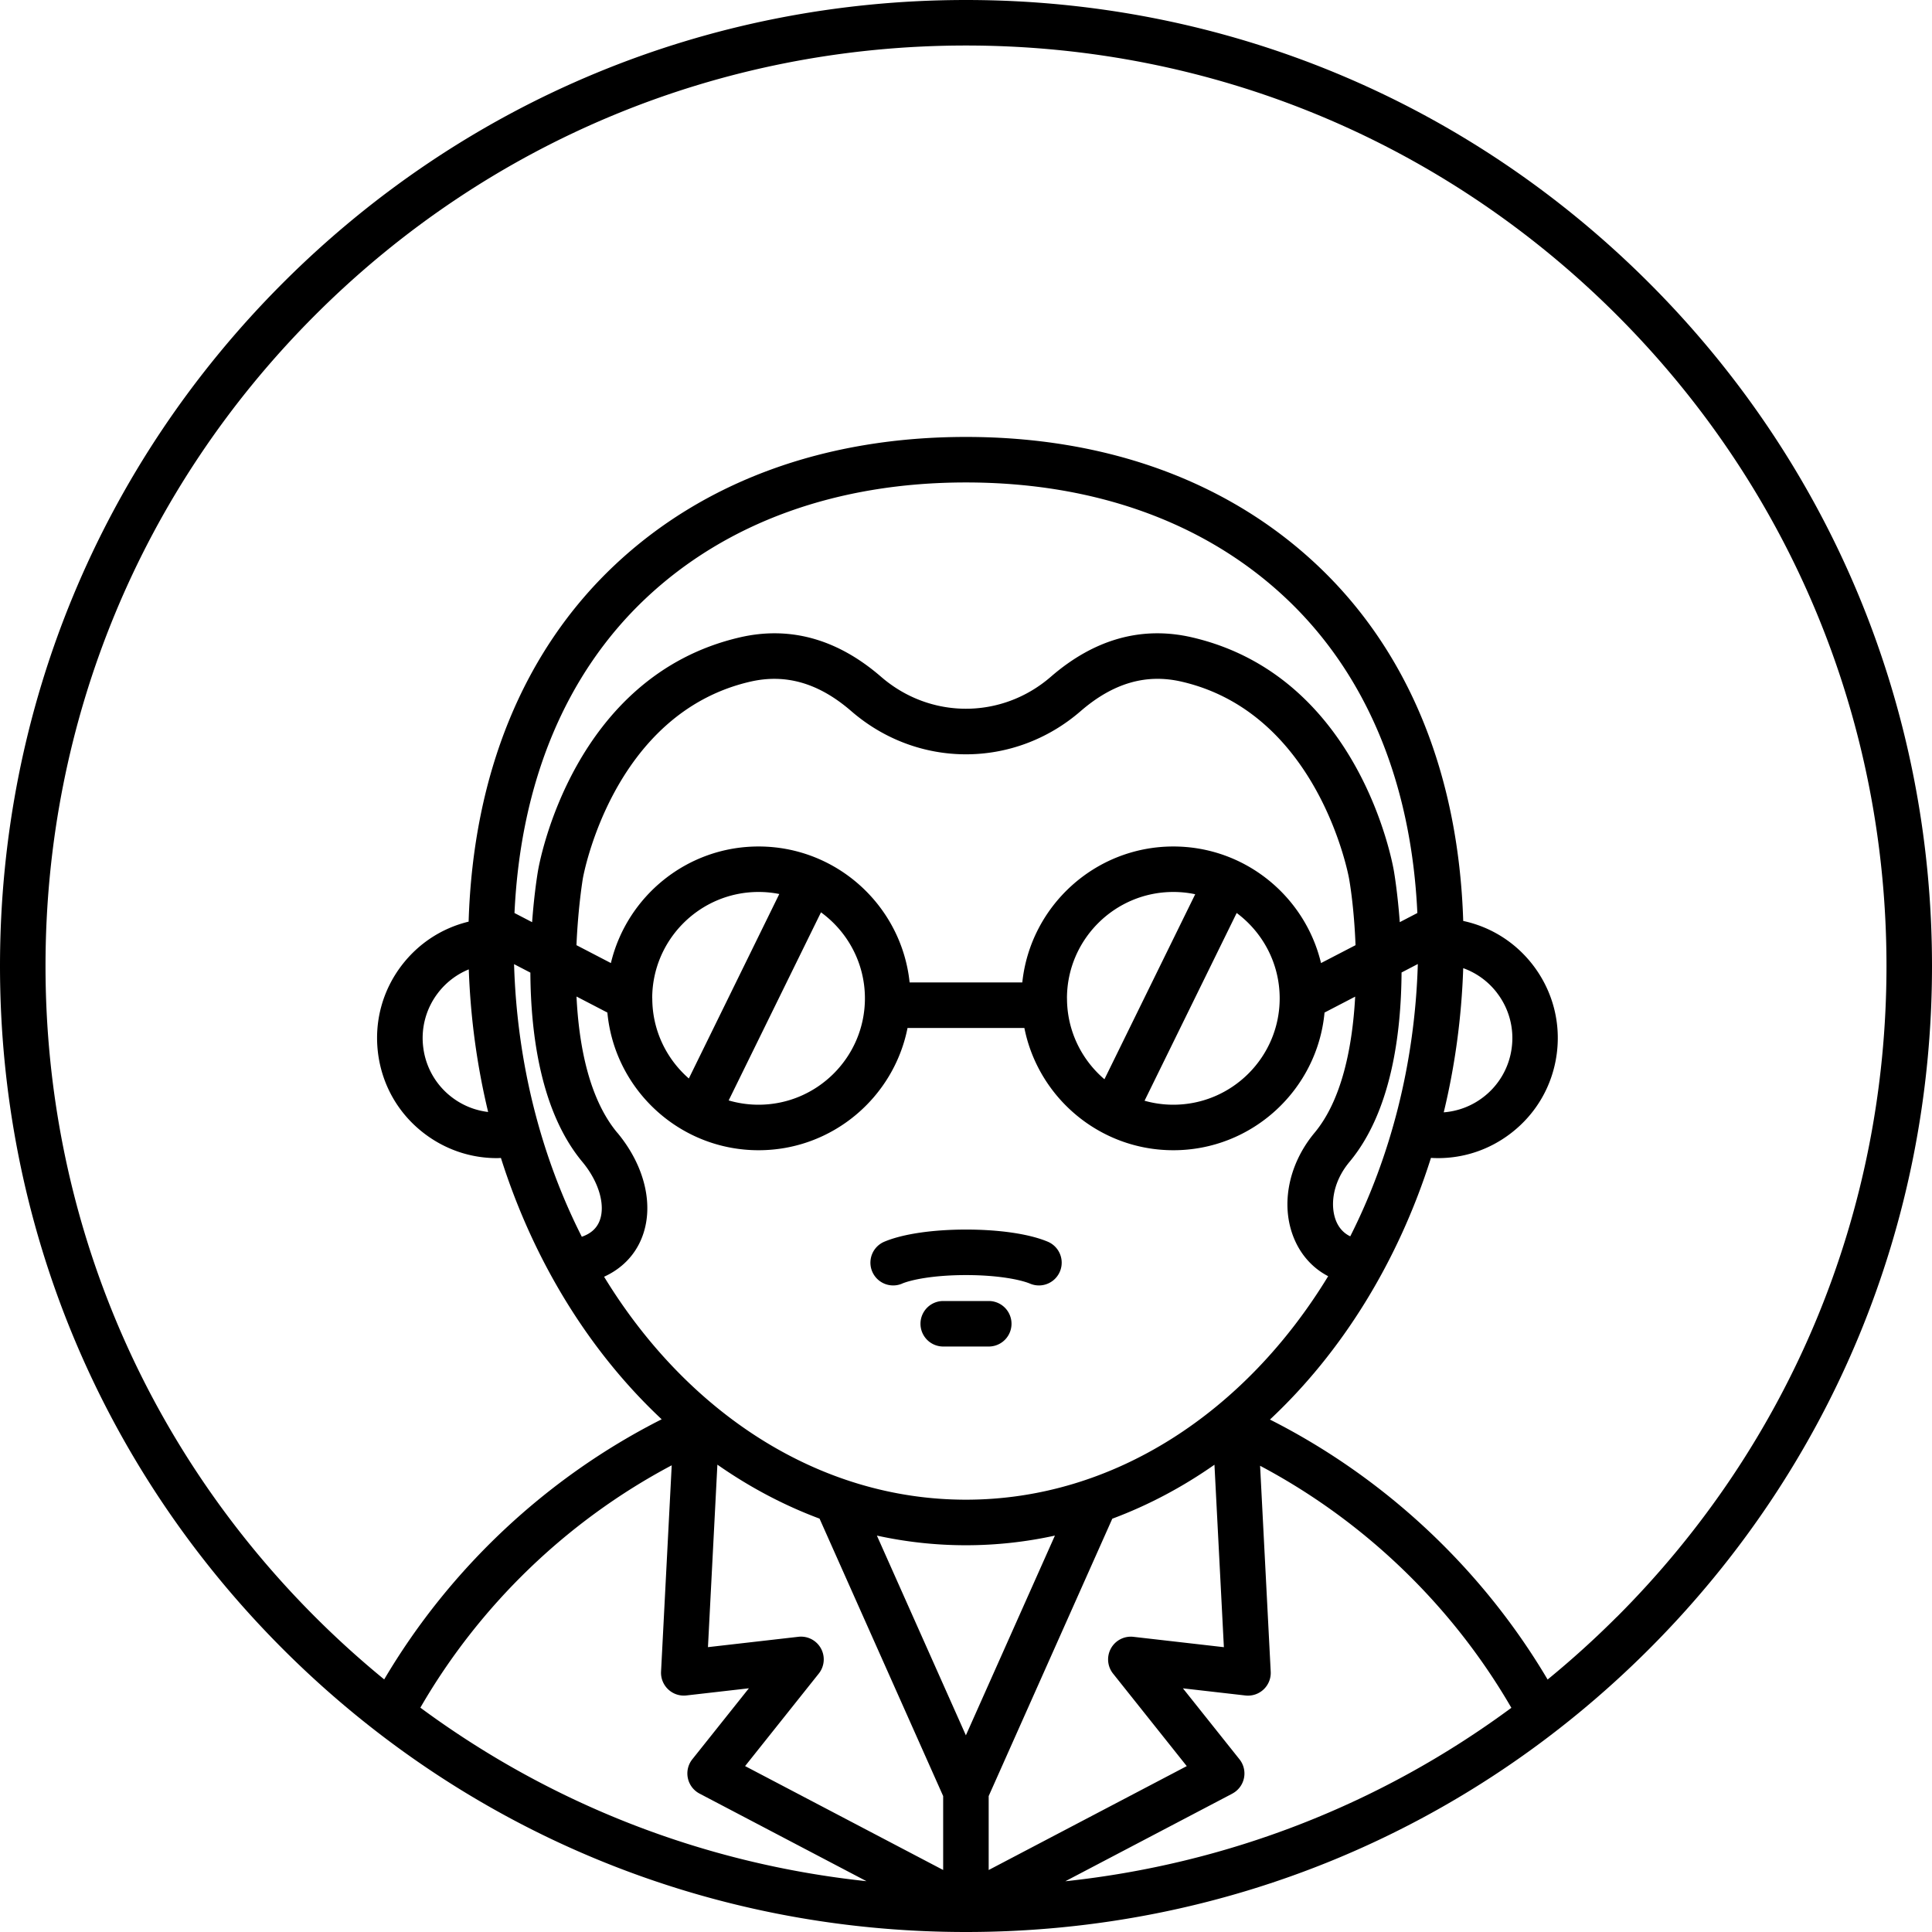 <svg version="1.1" id="Capa_1" xmlns="http://www.w3.org/2000/svg" xmlns:xlink="http://www.w3.org/1999/xlink" x="0px" y="0px" viewBox="0 0 50 50" style="enable-background:new 0 0 466.971 466.971;" xml:space="preserve" width="40" height="40"><g><path d="M23.342 33.221c0.244 -0.103 0.824 -0.222 1.659 -0.222 0.834 0 1.414 0.12 1.658 0.222a0.589 0.589 0 0 0 0.457 -1.086c-0.475 -0.2 -1.246 -0.314 -2.114 -0.314 -0.869 0 -1.64 0.114 -2.115 0.314a0.589 0.589 0 0 0 0.457 1.086z"/><path d="M25.589 33.67h-1.178a0.589 0.589 0 0 0 0 1.178h1.178a0.589 0.589 0 0 0 0 -1.178z"/><path d="M42.678 7.322C37.956 2.6 31.678 0 25 0s-12.956 2.6 -17.678 7.322S0 18.322 0 25s2.6 12.956 7.322 17.678c4.722 4.722 11 7.322 17.678 7.322s12.956 -2.6 17.678 -7.322c4.722 -4.722 7.322 -11 7.322 -17.678s-2.6 -12.956 -7.322 -17.678zM12.132 25.087c0.045 1.276 0.217 2.512 0.501 3.691a1.913 1.913 0 0 1 -0.936 -0.379 1.913 1.913 0 0 1 -0.741 -1.274 1.913 1.913 0 0 1 0.377 -1.425 1.913 1.913 0 0 1 0.8 -0.613zm26.613 0.613a1.913 1.913 0 0 1 0.377 1.425 1.913 1.913 0 0 1 -0.741 1.274 1.913 1.913 0 0 1 -1.017 0.388c0.288 -1.191 0.461 -2.441 0.504 -3.731a1.912 1.912 0 0 1 0.877 0.643zm-3.8 6.296c-0.182 -0.085 -0.289 -0.228 -0.349 -0.356 -0.175 -0.375 -0.142 -1.006 0.33 -1.572 1.071 -1.285 1.336 -3.284 1.346 -4.9l0.421 -0.219c-0.076 2.578 -0.706 4.984 -1.748 7.046zm-0.757 -7.072c-0.413 -1.728 -1.969 -3.017 -3.822 -3.017 -2.028 0 -3.702 1.545 -3.909 3.519h-2.916c-0.206 -1.975 -1.88 -3.519 -3.909 -3.519 -1.853 0 -3.409 1.289 -3.822 3.017l-0.891 -0.463c0.042 -0.987 0.162 -1.707 0.165 -1.725 0.007 -0.043 0.758 -4.264 4.326 -5.093 0.924 -0.215 1.782 0.034 2.621 0.761 1.72 1.49 4.216 1.49 5.936 0 0.84 -0.727 1.697 -0.977 2.621 -0.761 3.552 0.826 4.319 5.052 4.326 5.096 0.068 0.39 0.14 1.007 0.167 1.722l-0.893 0.463zm-6.575 0.913c0 -1.518 1.235 -2.753 2.753 -2.753 0.194 0 0.383 0.02 0.566 0.059l-2.349 4.788c-0.592 -0.505 -0.969 -1.256 -0.969 -2.094zm4.392 -2.209c0.675 0.502 1.113 1.305 1.113 2.209 0 1.518 -1.235 2.753 -2.753 2.753 -0.258 0 -0.507 -0.036 -0.744 -0.103l2.384 -4.859zm-15.126 2.209c0 -1.518 1.235 -2.753 2.753 -2.753 0.183 0 0.363 0.018 0.536 0.053L17.827 27.911c-0.579 -0.505 -0.946 -1.247 -0.946 -2.074zm4.368 -2.226c0.688 0.501 1.137 1.312 1.137 2.226 0 1.518 -1.235 2.753 -2.753 2.753a2.742 2.742 0 0 1 -0.773 -0.111l2.389 -4.868zm14.979 0.255c-0.055 -0.749 -0.141 -1.262 -0.152 -1.325 -0.035 -0.205 -0.897 -5.039 -5.22 -6.045 -1.299 -0.302 -2.531 0.041 -3.659 1.019 -1.273 1.103 -3.12 1.103 -4.393 0 -1.129 -0.978 -2.36 -1.321 -3.659 -1.019 -4.324 1.006 -5.186 5.84 -5.22 6.042 -0.011 0.064 -0.097 0.578 -0.152 1.328l-0.456 -0.237c0.157 -3.383 1.322 -6.186 3.396 -8.142 2.082 -1.963 4.947 -3.001 8.287 -3.001s6.206 1.038 8.287 3.001c2.074 1.956 3.24 4.759 3.396 8.142l-0.456 0.237zm-22.5 1.304c0.009 1.616 0.275 3.614 1.346 4.9 0.431 0.517 0.608 1.136 0.439 1.541 -0.078 0.189 -0.232 0.32 -0.454 0.396 -1.045 -2.063 -1.677 -4.473 -1.753 -7.055l0.421 0.219zm2.25 4.146c-0.733 -0.88 -0.994 -2.258 -1.056 -3.526l0.799 0.415c0.186 1.996 1.869 3.563 3.913 3.563 1.905 0 3.497 -1.362 3.855 -3.164h3.024c0.358 1.801 1.95 3.164 3.855 3.164 2.043 0 3.727 -1.568 3.913 -3.563l0.793 -0.412c-0.071 1.306 -0.345 2.676 -1.051 3.523 -0.706 0.847 -0.899 1.956 -0.491 2.825 0.185 0.394 0.479 0.698 0.843 0.887 -2.136 3.509 -5.543 5.784 -9.374 5.784 -3.826 0 -7.229 -2.269 -9.365 -5.77 0.444 -0.202 0.782 -0.538 0.965 -0.979 0.343 -0.823 0.104 -1.876 -0.622 -2.748zm5.269 13.344a0.588 0.588 0 0 0 -0.582 -0.3l-2.341 0.268 0.244 -4.723c0.828 0.579 1.714 1.05 2.644 1.397l3.199 7.18v1.913l-5.126 -2.689 1.907 -2.394a0.589 0.589 0 0 0 0.055 -0.652zm10.185 -4.754 0.244 4.723 -2.341 -0.268a0.588 0.588 0 0 0 -0.582 0.3 0.589 0.589 0 0 0 0.055 0.652l1.907 2.394 -5.126 2.689v-1.914l3.199 -7.178c0.931 -0.347 1.817 -0.818 2.644 -1.397zm-6.433 7.004 -2.303 -5.169a10.744 10.744 0 0 0 4.607 0l-2.304 5.169zm6.894 1.509a0.589 0.589 0 0 0 0.187 -0.888l-1.464 -1.837 1.617 0.185a0.589 0.589 0 0 0 0.655 -0.615l-0.275 -5.33c2.697 1.43 4.97 3.617 6.503 6.264 -3.383 2.499 -7.343 4.041 -11.544 4.489l4.321 -2.267zm-14.597 -2.697a0.588 0.588 0 0 0 0.47 0.156l1.617 -0.185 -1.464 1.837a0.589 0.589 0 0 0 0.187 0.888l4.321 2.267c-4.202 -0.448 -8.162 -1.991 -11.546 -4.491 1.533 -2.653 3.807 -4.843 6.505 -6.272l-0.276 5.339a0.589 0.589 0 0 0 0.185 0.46zm24.548 -1.876a24.269 24.269 0 0 1 -1.79 1.62c-1.699 -2.872 -4.216 -5.227 -7.186 -6.728 1.858 -1.738 3.314 -4.076 4.167 -6.772 0.061 0.004 0.123 0.006 0.184 0.006 0.675 0 1.329 -0.219 1.875 -0.636 0.659 -0.502 1.084 -1.232 1.195 -2.053s-0.105 -1.637 -0.607 -2.297c-0.453 -0.594 -1.09 -0.997 -1.812 -1.152 -0.121 -3.809 -1.419 -6.983 -3.775 -9.204 -2.304 -2.173 -5.449 -3.322 -9.095 -3.322s-6.791 1.149 -9.095 3.322c-2.359 2.225 -3.658 5.405 -3.775 9.222 -0.69 0.167 -1.297 0.562 -1.734 1.134 -0.502 0.659 -0.718 1.475 -0.607 2.297s0.535 1.551 1.195 2.053c0.546 0.416 1.2 0.636 1.875 0.636 0.036 0 0.071 -0.002 0.107 -0.004 0.852 2.691 2.305 5.026 4.16 6.763 -2.971 1.502 -5.484 3.858 -7.181 6.732a24.292 24.292 0 0 1 -1.789 -1.619C3.656 37.345 1.178 31.363 1.178 25s2.478 -12.345 6.977 -16.845C12.655 3.656 18.637 1.178 25 1.178c6.363 0 12.345 2.478 16.845 6.977 4.499 4.499 6.977 10.482 6.977 16.845s-2.478 12.345 -6.977 16.845z"/></g></svg>